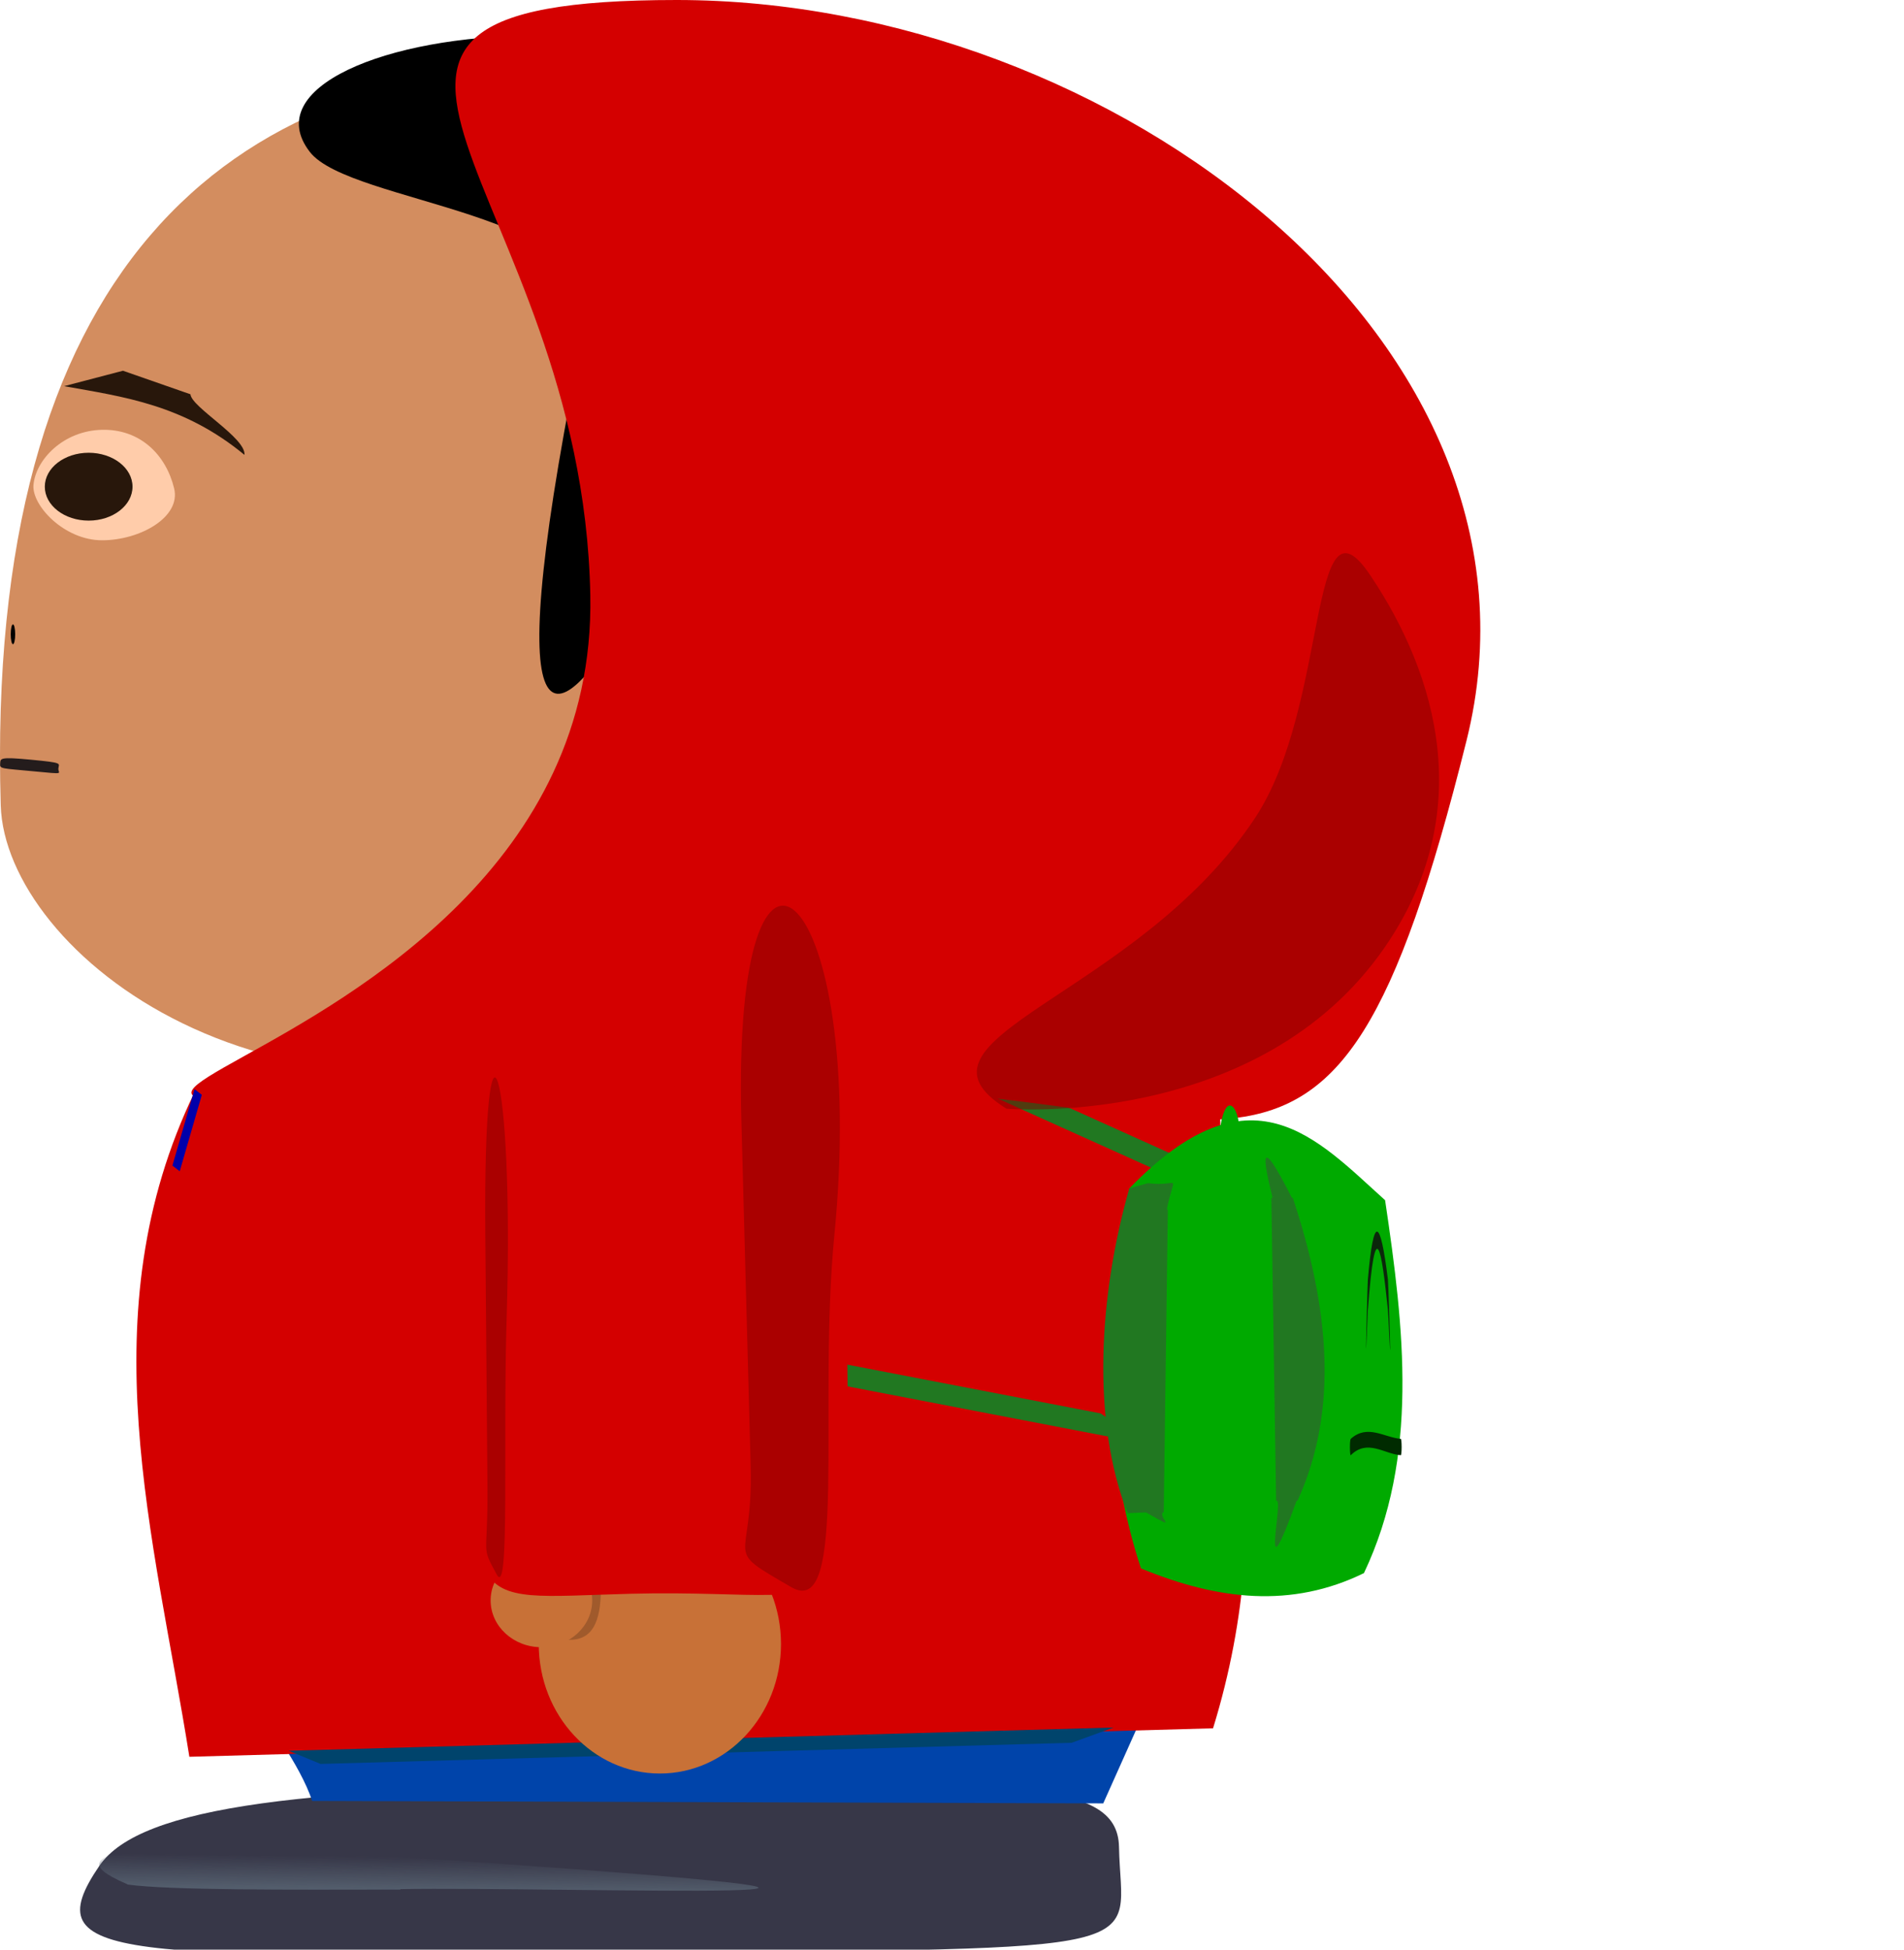 <?xml version="1.0" encoding="UTF-8" standalone="no"?>
<!-- Created with Inkscape (http://www.inkscape.org/) -->

<svg
   width="210mm"
   height="215mm"
   viewBox="0 0 210 215"
   version="1.1"
   id="svg5"
   inkscape:version="1.1 (c68e22c387, 2021-05-23)"
   sodipodi:docname="Gus_gauche.svg"
   inkscape:export-filename="C:\Users\basti\OneDrive\Bureau\Gus veut boire un coup\Gus\Gus_gauche.png"
   inkscape:export-xdpi="5.9319429"
   inkscape:export-ydpi="5.9319429"
   xmlns:inkscape="http://www.inkscape.org/namespaces/inkscape"
   xmlns:sodipodi="http://sodipodi.sourceforge.net/DTD/sodipodi-0.dtd"
   xmlns:xlink="http://www.w3.org/1999/xlink"
   xmlns="http://www.w3.org/2000/svg"
   xmlns:svg="http://www.w3.org/2000/svg">
  <sodipodi:namedview
     id="namedview7"
     pagecolor="#ffffff"
     bordercolor="#666666"
     borderopacity="1.0"
     inkscape:pageshadow="2"
     inkscape:pageopacity="0.0"
     inkscape:pagecheckerboard="0"
     inkscape:document-units="mm"
     showgrid="false"
     inkscape:zoom="0.36168631"
     inkscape:cx="-569.55432"
     inkscape:cy="319.33749"
     inkscape:window-width="1920"
     inkscape:window-height="1001"
     inkscape:window-x="-9"
     inkscape:window-y="-9"
     inkscape:window-maximized="1"
     inkscape:current-layer="layer1"
     height="296mm" />
  <defs
     id="defs2">
    <linearGradient
       inkscape:collect="always"
       id="linearGradient30040">
      <stop
         style="stop-color:#1c1f24;stop-opacity:1;"
         offset="0"
         id="stop30036" />
      <stop
         style="stop-color:#1c1f24;stop-opacity:0;"
         offset="1"
         id="stop30038" />
    </linearGradient>
    <linearGradient
       inkscape:collect="always"
       id="linearGradient29840">
      <stop
         style="stop-color:#535d6c;stop-opacity:1;"
         offset="0"
         id="stop29836" />
      <stop
         style="stop-color:#535d6c;stop-opacity:0;"
         offset="1"
         id="stop29838" />
    </linearGradient>
    <linearGradient
       inkscape:collect="always"
       id="linearGradient5194">
      <stop
         style="stop-color:#800000;stop-opacity:1;"
         offset="0"
         id="stop5190" />
      <stop
         style="stop-color:#800000;stop-opacity:0;"
         offset="1"
         id="stop5192" />
    </linearGradient>
    <linearGradient
       inkscape:collect="always"
       xlink:href="#linearGradient5194"
       id="linearGradient7905"
       gradientUnits="userSpaceOnUse"
       gradientTransform="matrix(-0.738,0.142,0.213,1.401,114.65,-9.292)"
       x1="51.573"
       y1="126.188"
       x2="51.573"
       y2="126.188" />
    <linearGradient
       inkscape:collect="always"
       xlink:href="#linearGradient5194"
       id="linearGradient14432"
       gradientUnits="userSpaceOnUse"
       gradientTransform="matrix(-1.021,-0.7,-1.106,0.607,319.455,81.543)"
       x1="51.573"
       y1="126.188"
       x2="51.573"
       y2="126.188" />
    <linearGradient
       inkscape:collect="always"
       xlink:href="#linearGradient5194"
       id="linearGradient27326"
       gradientUnits="userSpaceOnUse"
       gradientTransform="matrix(-0.169,0.103,0.049,1.022,73.57,39.11)"
       x1="51.573"
       y1="126.188"
       x2="51.573"
       y2="126.188" />
    <linearGradient
       inkscape:collect="always"
       xlink:href="#linearGradient29840"
       id="linearGradient29842"
       x1="-227.651"
       y1="-227.239"
       x2="-227.676"
       y2="-223.428"
       gradientUnits="userSpaceOnUse"
       gradientTransform="matrix(1,0.018,-0.353,-0.935,195.717,-1.3722e-4)" />
    <linearGradient
       inkscape:collect="always"
       xlink:href="#linearGradient30040"
       id="linearGradient30042"
       x1="213.056"
       y1="-59.215"
       x2="213.223"
       y2="-61.333"
       gradientUnits="userSpaceOnUse"
       gradientTransform="matrix(1,0,0,1,-24.05,197.186)" />
  </defs>
  <g
     inkscape:label="Calque 1"
     inkscape:groupmode="layer"
     id="layer1">
    <path
       id="path11385"
       style="fill:#373748;stroke-width:0.603"
       d="m 10.963,205.752 c -7.266,10.633 2.043,10.078 59.985,9.6 58.296,-0.481 52.69,0.025 52.472,-11.669 -0.149,-7.943 -13.263,-6.742 -51.43,-6.742 -38.168,0 -56.522,2.219 -61.027,8.811 z"
       sodipodi:nodetypes="sssss"
       inkscape:export-filename="C:\Users\basti\OneDrive\Bureau\Gus veut boire un coup\Gus\Gus_gauche.png"
       inkscape:export-xdpi="5.0668359"
       inkscape:export-ydpi="5.0668359" />
    <path
       id="rect10620"
       style="fill:#0044aa;stroke-width:0.561"
       d="M 125.809,189.646 H 29.06 c -0.29,-0.912 4.127,5.066 5.365,8.955 l 87.256,0.271 z"
       sodipodi:nodetypes="ccccc"
       inkscape:export-filename="C:\Users\basti\OneDrive\Bureau\Gus veut boire un coup\Gus\Gus_gauche.png"
       inkscape:export-xdpi="5.0668359"
       inkscape:export-ydpi="5.0668359" />
    <path
       id="rect8523"
       style="fill:#d40000;stroke-width:0.391"
       d="m 134.543,121.908 c -42.543,-8.973 -75.727,-1.567 -113.084,-1.463 -11.798,24.429 -4.451,48.859 -0.573,73.288 l 112.906,-3.141 c 7.689,-24.957 1.211,-43.727 0.751,-68.684 z"
       sodipodi:nodetypes="ccccc"
       inkscape:export-filename="C:\Users\basti\OneDrive\Bureau\Gus veut boire un coup\Gus\Gus_gauche.png"
       inkscape:export-xdpi="5.0668359"
       inkscape:export-ydpi="5.0668359" />
    <path
       id="rect10620-1"
       style="fill:#00446c;fill-opacity:0.998;stroke-width:0.199"
       d="m 122.82,190.505 -90.989,2.563 3.528,1.454 82.837,-2.333 z"
       sodipodi:nodetypes="ccccc"
       inkscape:export-filename="C:\Users\basti\OneDrive\Bureau\Gus veut boire un coup\Gus\Gus_gauche.png"
       inkscape:export-xdpi="5.0668359"
       inkscape:export-ydpi="5.0668359" />
    <ellipse
       style="fill:#c87137;stroke-width:0.381"
       id="path9819-5"
       cx="-72.78"
       cy="181.299"
       rx="13.359"
       ry="14.279"
       transform="scale(-1,1)"
       inkscape:export-filename="C:\Users\basti\OneDrive\Bureau\Gus veut boire un coup\Gus\Gus_gauche.png"
       inkscape:export-xdpi="5.0668359"
       inkscape:export-ydpi="5.0668359" />
    <path
       id="path10057-0"
       style="fill:#a05a2c;stroke-width:0.416"
       d="m 63.552,174.863 c 1.52,3.877 -3.208,5.975 -0.744,5.975 2.464,0 3.47,-1.847 3.47,-5.724 -10e-6,-3.877 -0.882,-5.265 -3.346,-5.265 -2.464,0 -0.887,1.171 0.62,5.014 z"
       sodipodi:nodetypes="sssss"
       inkscape:export-filename="C:\Users\basti\OneDrive\Bureau\Gus veut boire un coup\Gus\Gus_gauche.png"
       inkscape:export-xdpi="5.0668359"
       inkscape:export-ydpi="5.0668359" />
    <ellipse
       style="fill:#c87137;stroke-width:0.148"
       id="path9819-9-5"
       cx="-59.716"
       cy="176.493"
       rx="5.602"
       ry="5.156"
       transform="scale(-1,1)"
       inkscape:export-filename="C:\Users\basti\OneDrive\Bureau\Gus veut boire un coup\Gus\Gus_gauche.png"
       inkscape:export-xdpi="5.0668359"
       inkscape:export-ydpi="5.0668359" />
    <rect
       style="fill:#217821;stroke-width:0.32"
       id="rect20539-9"
       width="59.051"
       height="5.68"
       x="264.587"
       y="154.876"
       ry="0.073"
       transform="matrix(0.912,0.411,-1,-0.005,0,0)"
       inkscape:transform-center-x="9.9594721"
       inkscape:transform-center-y="-2.55463"
       rx="0.073"
       inkscape:export-filename="C:\Users\basti\OneDrive\Bureau\Gus veut boire un coup\Gus\Gus_gauche.png"
       inkscape:export-xdpi="5.0668359"
       inkscape:export-ydpi="5.0668359" />
    <rect
       style="fill:#217821;stroke-width:0.32"
       id="rect20539-9-6"
       width="59.274"
       height="5.68"
       x="-197.211"
       y="-320.449"
       ry="0.073"
       transform="matrix(0.982,0.189,-0.816,-0.578,0,0)"
       inkscape:transform-center-x="9.6182836"
       inkscape:transform-center-y="-3.6741516"
       rx="0.073"
       inkscape:export-filename="C:\Users\basti\OneDrive\Bureau\Gus veut boire un coup\Gus\Gus_gauche.png"
       inkscape:export-xdpi="5.0668359"
       inkscape:export-ydpi="5.0668359" />
    <path
       id="rect20539-9-5"
       style="fill:url(#linearGradient29842);fill-opacity:1;stroke-width:0.185"
       inkscape:transform-center-x="4.2314467"
       inkscape:transform-center-y="-2.9143217"
       d="m 14.075,207.821 c 4.806,0.648 17.757,0.572 30.069,0.553 0.028,-4e-5 0.005,-0.046 0.033,-0.047 16.534,-0.317 80.688,1.884 -1.378,-3.648 -0.028,-10e-4 -0.041,-0.048 -0.069,-0.049 -10.023,-0.192 -20.21,-2.342 -30.069,-0.553 -0.028,0.005 -0.01,0.03 -0.033,0.047 -1.179,0.872 -3.725,1.456 1.378,3.648 0.026,0.011 0.041,0.045 0.069,0.049 z"
       sodipodi:nodetypes="sssssssss"
       inkscape:export-filename="C:\Users\basti\OneDrive\Bureau\Gus veut boire un coup\Gus\Gus_gauche.png"
       inkscape:export-xdpi="5.0668359"
       inkscape:export-ydpi="5.0668359" />
    <path
       id="path31-6"
       style="fill:#d38d5f;fill-rule:evenodd;stroke-width:0.357"
       d="M 70.959,72.78 C 70.059,132.003 111.972,97.376 69.836,113.39 29.869,128.58 0.56,104.967 0.081,88.815 -1.659,30.15 24.676,7.132 63.311,7.132 c 38.635,0 8.333,20.543 7.648,65.647 z"
       sodipodi:nodetypes="sssss"
       inkscape:export-filename="C:\Users\basti\OneDrive\Bureau\Gus veut boire un coup\Gus\Gus_gauche.png"
       inkscape:export-xdpi="5.0668359"
       inkscape:export-ydpi="5.0668359" />
    <path
       id="path6217-4"
       style="fill:#d40000;stroke-width:0.379"
       d="m 93.332,133.692 c 0,49.768 4.005,41.34 -23.757,42.062 -19.712,0.513 -17.186,2.821 -17.186,-29.579 0,-22.631 9.625,-42.062 22.746,-42.062 13.12,0 18.197,6.948 18.197,29.579 z"
       sodipodi:nodetypes="sssss"
       inkscape:export-filename="C:\Users\basti\OneDrive\Bureau\Gus veut boire un coup\Gus\Gus_gauche.png"
       inkscape:export-xdpi="5.0668359"
       inkscape:export-ydpi="5.0668359" />
    <path
       id="path32024"
       style="fill-opacity:0.998;stroke-width:0.265"
       d="m 34.173,16.754 c 4.447,5.752 32.884,6.649 30.414,18.679 C 44.786,131.87 89.015,29.522 89.149,20.045 89.275,11.144 75.696,3.927 59.101,3.926 42.506,3.926 28.728,9.711 34.173,16.754 Z"
       sodipodi:nodetypes="sssss"
       inkscape:export-filename="C:\Users\basti\OneDrive\Bureau\Gus veut boire un coup\Gus\Gus_gauche.png"
       inkscape:export-xdpi="5.0668359"
       inkscape:export-ydpi="5.0668359" />
    <path
       id="path31"
       style="fill:#d40000;fill-rule:evenodd;stroke-width:0.399"
       d="m 65.107,65.647 c 1.12,59.223 -107.63,58.52 12.759,54.059 59.339,-2.199 68.265,24.459 83.88,-38.024 C 172.686,37.906 122.743,0 74.631,0 26.519,0 64.254,20.543 65.107,65.647 Z"
       sodipodi:nodetypes="sssss"
       inkscape:export-filename="C:\Users\basti\OneDrive\Bureau\Gus veut boire un coup\Gus\Gus_gauche.png"
       inkscape:export-xdpi="5.0668359"
       inkscape:export-ydpi="5.0668359" />
    <path
       id="path4257-0-5"
       style="fill:url(#linearGradient7905);fill-opacity:1;stroke-width:0.273"
       d="m 82.794,161.693 c 0.296,11.014 -3.378,8.782 4.476,13.332 6.379,3.695 2.882,-19.696 4.76,-38.876 C 95.784,97.81 80.711,84.096 81.772,123.634 Z"
       sodipodi:nodetypes="sssss"
       inkscape:export-filename="C:\Users\basti\OneDrive\Bureau\Gus veut boire un coup\Gus\Gus_gauche.png"
       inkscape:export-xdpi="5.0668359"
       inkscape:export-ydpi="5.0668359" />
    <path
       id="path4257-0-5-7"
       style="fill:url(#linearGradient27326);fill-opacity:1;stroke-width:0.112"
       d="m 53.764,163.911 c 0.068,8.034 -0.774,6.406 1.026,9.725 1.462,2.695 0.661,-14.368 1.091,-28.359 0.86,-27.967 -2.594,-37.971 -2.351,-9.129 z"
       sodipodi:nodetypes="sssss"
       inkscape:export-filename="C:\Users\basti\OneDrive\Bureau\Gus veut boire un coup\Gus\Gus_gauche.png"
       inkscape:export-xdpi="5.0668359"
       inkscape:export-ydpi="5.0668359" />
    <path
       id="path4257-0"
       style="fill:url(#linearGradient14432);fill-opacity:1;stroke-width:0.312"
       d="m 138.451,90.163 c -13.098,19.882 -40.05,24.278 -27.436,32.103 0,0 27.827,2.361 41.726,-17.819 10.15,-14.737 5.852,-29.926 -1.634,-41.045 -6.822,-10.134 -4.479,14.348 -12.656,26.761 z"
       sodipodi:nodetypes="sssss"
       inkscape:export-filename="C:\Users\basti\OneDrive\Bureau\Gus veut boire un coup\Gus\Gus_gauche.png"
       inkscape:export-xdpi="5.0668359"
       inkscape:export-ydpi="5.0668359" />
    <rect
       style="fill:url(#linearGradient30042);fill-opacity:1;stroke-width:0.454"
       id="rect11065-9"
       width="8.778"
       height="3.269"
       x="187.041"
       y="118.737"
       transform="matrix(-1.1291307e-4,1,0.993,0.122,0,0)"
       inkscape:export-filename="C:\Users\basti\OneDrive\Bureau\Gus veut boire un coup\Gus\Gus_gauche.png"
       inkscape:export-xdpi="5.0668359"
       inkscape:export-ydpi="5.0668359" />
    <rect
       style="fill:#0000aa;stroke-width:0.254"
       id="rect11065-3"
       width="1.02"
       height="8.773"
       x="-59.161"
       y="87.834"
       transform="matrix(-0.789,-0.614,-0.278,0.961,0,0)"
       inkscape:export-filename="C:\Users\basti\OneDrive\Bureau\Gus veut boire un coup\Gus\Gus_gauche.png"
       inkscape:export-xdpi="5.0668359"
       inkscape:export-ydpi="5.0668359" />
    <path
       id="rect17082"
       style="fill:#00aa00;stroke-width:0.147"
       d="m 152.766,132.353 c -7.604,-6.841 -14.792,-15.166 -28.21,-1.293 -3.137,16.053 -2.649,29.984 1.286,41.899 8.477,3.504 16.615,4.424 24.594,0.517 6.087,-12.831 4.445,-26.938 2.331,-41.123 z"
       sodipodi:nodetypes="ccccc"
       inkscape:export-filename="C:\Users\basti\OneDrive\Bureau\Gus veut boire un coup\Gus\Gus_gauche.png"
       inkscape:export-xdpi="5.0668359"
       inkscape:export-ydpi="5.0668359" />
    <rect
       style="fill:#00aa00;stroke-width:0.369"
       id="rect17663"
       width="2.198"
       height="10.2"
       x="-136.741"
       y="121.908"
       ry="3.326"
       transform="scale(-1,1)"
       rx="3.326"
       inkscape:export-filename="C:\Users\basti\OneDrive\Bureau\Gus veut boire un coup\Gus\Gus_gauche.png"
       inkscape:export-xdpi="5.0668359"
       inkscape:export-ydpi="5.0668359" />
    <path
       id="rect17811"
       style="fill:#0b280b;stroke-width:0.056"
       d="m 153.08,141.124 c -0.851,-6.924 -1.594,-7.218 -2.214,0 -0.037,0.432 -0.195,6.511 -0.195,7.442 0,0.931 0.159,-3.598 0.195,-4.08 0.828,-11.088 1.527,-6.69 2.214,0 0.038,0.374 0.249,5.194 0.249,4.263 0,-0.931 -0.209,-7.304 -0.249,-7.625 z"
       sodipodi:nodetypes="sssssss"
       inkscape:export-filename="C:\Users\basti\OneDrive\Bureau\Gus veut boire un coup\Gus\Gus_gauche.png"
       inkscape:export-xdpi="5.0668359"
       inkscape:export-ydpi="5.0668359" />
    <path
       id="rect17813"
       style="fill:#002b00;stroke-width:0.118"
       d="m 154.501,158.674 c -1.841,-0.158 -3.682,-1.657 -5.522,0 -0.051,0.046 -0.092,0.402 -0.092,0.902 0,0.5 0.041,0.953 0.092,0.902 1.841,-1.823 3.682,-0.138 5.522,0 0.051,0.004 0.092,-0.402 0.092,-0.902 0,-0.5 -0.041,-0.898 -0.092,-0.902 z"
       sodipodi:nodetypes="sssssss"
       inkscape:export-filename="C:\Users\basti\OneDrive\Bureau\Gus veut boire un coup\Gus\Gus_gauche.png"
       inkscape:export-xdpi="5.0668359"
       inkscape:export-ydpi="5.0668359" />
    <path
       id="rect19198"
       style="fill:#217821;stroke-width:0.191"
       d="m 140.223,132.136 0.524,33.335 c 5.8e-4,0.037 0.102,0.032 0.13,0.067 0.52,0.621 -1.894,11.047 2.119,-0.009 0.013,-0.036 0.112,-0.031 0.128,-0.068 4.61,-10.143 3.402,-21.463 -0.524,-33.335 -0.012,-0.037 -0.112,-0.031 -0.13,-0.067 -3.7,-7.292 -3.165,-4.263 -2.119,0.009 0.008,0.037 -0.129,0.03 -0.128,0.068 z"
       sodipodi:nodetypes="sssssssss"
       inkscape:export-filename="C:\Users\basti\OneDrive\Bureau\Gus veut boire un coup\Gus\Gus_gauche.png"
       inkscape:export-xdpi="5.0668359"
       inkscape:export-ydpi="5.0668359" />
    <path
       id="rect19198-2"
       style="fill:#217821;stroke-width:0.177"
       d="m 128.806,133.398 -0.452,33.335 c -5.1e-4,0.037 -0.088,0.032 -0.113,0.067 -0.448,0.621 1.894,2.124 -1.829,-0.009 -0.033,-0.019 -2.036,0.098 -2.05,0.062 -3.979,-10.143 -3.195,-23.921 0.193,-35.792 0,0 2.013,-0.589 2.052,-0.584 3.582,0.467 2.99,-1.418 2.088,2.854 -0.007,0.037 0.111,0.03 0.111,0.068 z"
       sodipodi:nodetypes="sssssssss"
       inkscape:export-filename="C:\Users\basti\OneDrive\Bureau\Gus veut boire un coup\Gus\Gus_gauche.png"
       inkscape:export-xdpi="5.0668359"
       inkscape:export-ydpi="5.0668359" />
    <path
       id="rect1430"
       style="fill:#28170b;stroke-width:0.148"
       d="m 21.006,43.48 -7.445,-2.596 -6.498,1.701 c 6.595,1.18 13.179,2.028 19.902,7.58 0.166,-1.887 -5.852,-5.256 -5.96,-6.685 z"
       sodipodi:nodetypes="ccccc"
       inkscape:transform-center-x="-2.8274192"
       inkscape:transform-center-y="2.5526531"
       inkscape:export-filename="C:\Users\basti\OneDrive\Bureau\Gus veut boire un coup\Gus\Gus_gauche.png"
       inkscape:export-xdpi="5.0668359"
       inkscape:export-ydpi="5.0668359" />
    <path
       id="path2169-5-4-0"
       style="fill:#ffccaa;stroke-width:0.456"
       d="m 19.209,53.872 c 0.762,3.168 -3.774,5.709 -7.952,5.709 -4.179,0 -7.757,-3.845 -7.566,-6.092 0.235,-2.765 3.259,-5.997 7.566,-6.092 4.178,-0.093 7.051,2.728 7.952,6.476 z"
       sodipodi:nodetypes="sssss"
       inkscape:export-filename="C:\Users\basti\OneDrive\Bureau\Gus veut boire un coup\Gus\Gus_gauche.png"
       inkscape:export-xdpi="5.0668359"
       inkscape:export-ydpi="5.0668359" />
    <path
       id="path3219-1"
       style="fill:#241c1c;stroke-width:0.48"
       d="m 0.017,84.222 c -0.056,0.58 0.15,0.496 3.731,0.84 3.581,0.343 2.636,0.261 2.691,-0.32 0.056,-0.58 0.581,-0.619 -3,-0.962 -3.581,-0.343 -3.366,-0.137 -3.422,0.443 z"
       sodipodi:nodetypes="sssss"
       inkscape:export-filename="C:\Users\basti\OneDrive\Bureau\Gus veut boire un coup\Gus\Gus_gauche.png"
       inkscape:export-xdpi="5.0668359"
       inkscape:export-ydpi="5.0668359" />
    <ellipse
       style="fill:#28170b;stroke-width:0.286"
       id="path2169"
       ry="3.742"
       rx="4.837"
       cy="53.67"
       cx="-9.779"
       transform="scale(-1,1)"
       inkscape:export-filename="C:\Users\basti\OneDrive\Bureau\Gus veut boire un coup\Gus\Gus_gauche.png"
       inkscape:export-xdpi="5.0668359"
       inkscape:export-ydpi="5.0668359" />
    <ellipse
       style="fill:#000000;fill-opacity:0.998;stroke-width:0.434"
       id="path31470"
       cx="-1.429"
       cy="69.947"
       rx="0.246"
       ry="1.097"
       transform="scale(-1,1)"
       inkscape:export-filename="C:\Users\basti\OneDrive\Bureau\Gus veut boire un coup\Gus\Gus_gauche.png"
       inkscape:export-xdpi="5.0668359"
       inkscape:export-ydpi="5.0668359" />
  </g>
</svg>
